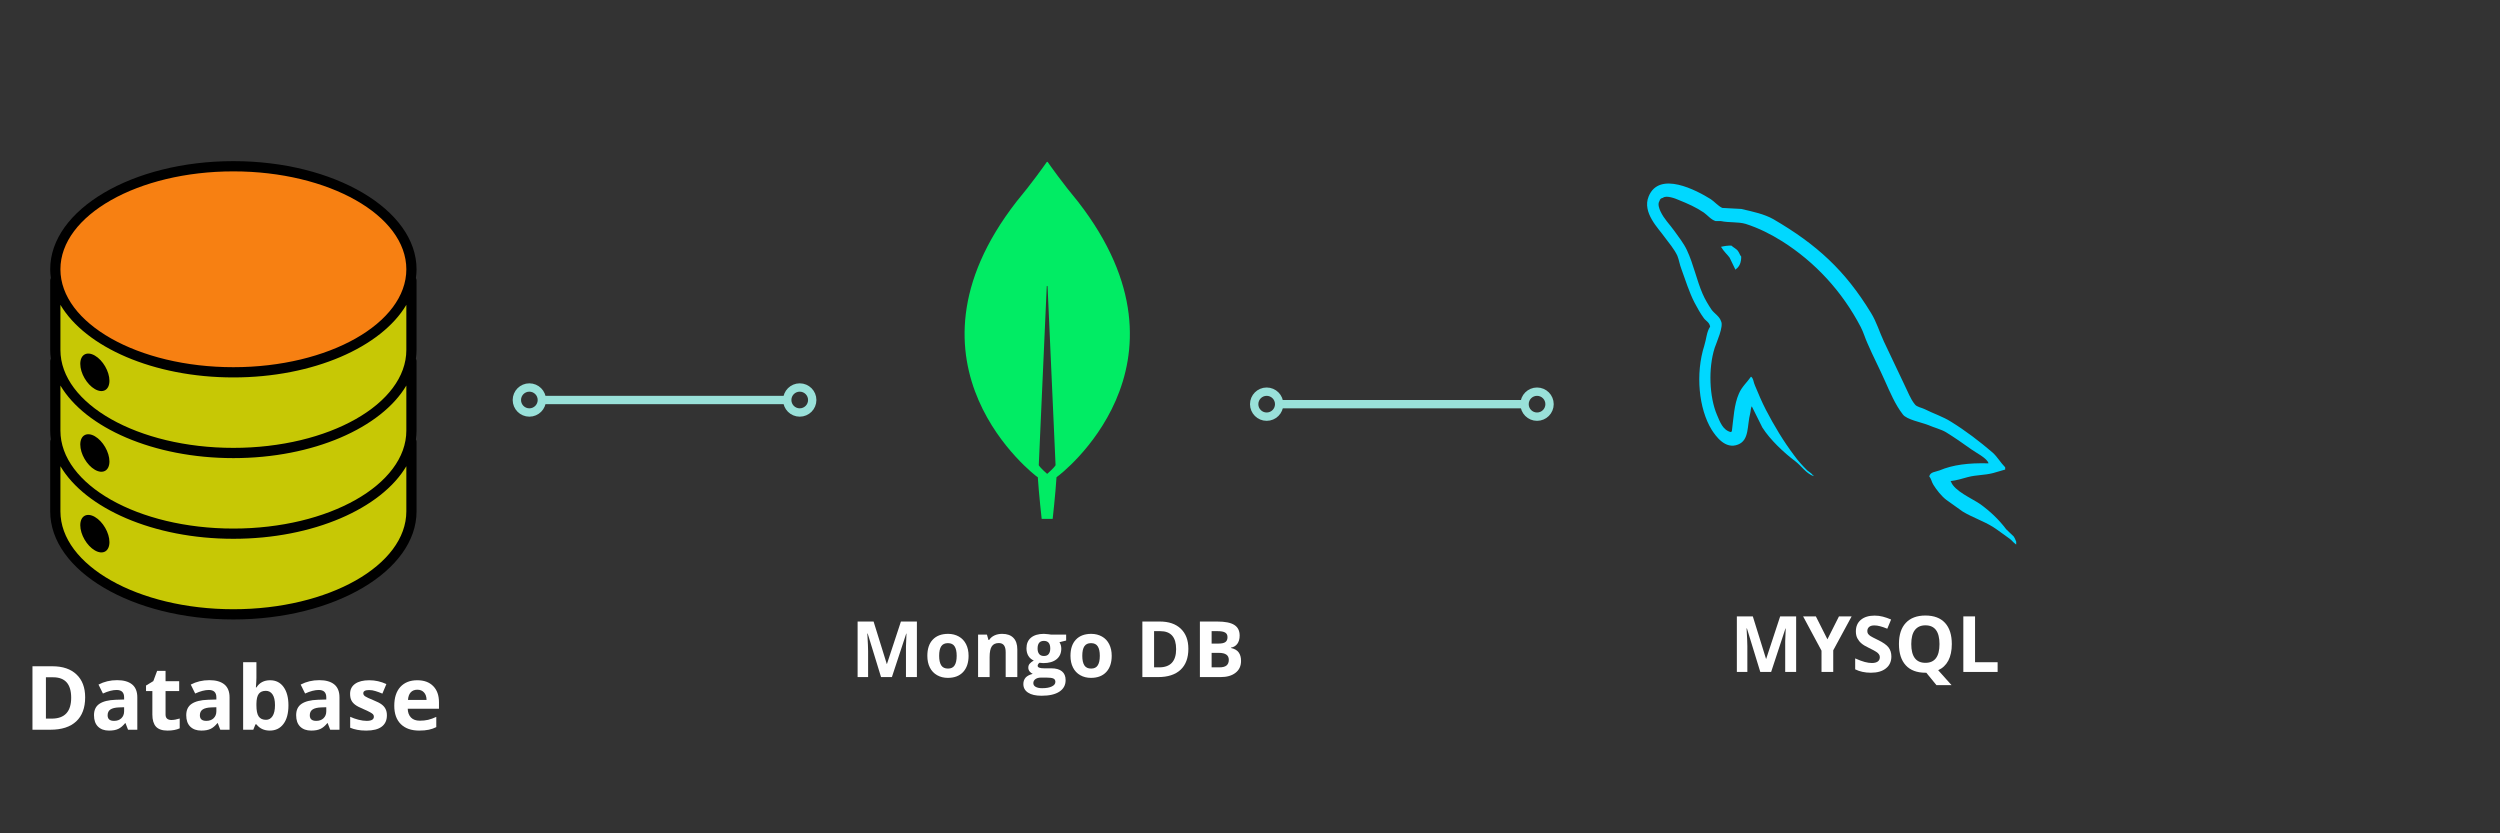 <svg xmlns="http://www.w3.org/2000/svg" xmlns:xlink="http://www.w3.org/1999/xlink" width="600" zoomAndPan="magnify" viewBox="0 0 450 150" height="200" preserveAspectRatio="xMidYMid meet" version="1.0"><rect x="0" y="0" width="450" height="150" fill="#333333" stroke="none"/><defs><g/><clipPath id="17460e2bc4"><path d="M 9.008 50 L 75 50 L 75 111 L 9.008 111 Z M 9.008 50 " clip-rule="nonzero"/></clipPath><clipPath id="927ced48f2"><path d="M 9.008 29.004 L 75 29.004 L 75 68 L 9.008 68 Z M 9.008 29.004 " clip-rule="nonzero"/></clipPath><clipPath id="0811a82cea"><path d="M 9.008 29.004 L 75 29.004 L 75 111.504 L 9.008 111.504 Z M 9.008 29.004 " clip-rule="nonzero"/></clipPath><clipPath id="f03c473e5c"><path d="M 173 29.004 L 204 29.004 L 204 93.504 L 173 93.504 Z M 173 29.004 " clip-rule="nonzero"/></clipPath><clipPath id="5418ba2145"><path d="M 296 33 L 362.918 33 L 362.918 98.004 L 296 98.004 Z M 296 33 " clip-rule="nonzero"/></clipPath></defs><g clip-path="url(#17460e2bc4)"><path fill="#c7c805" d="M 74.062 62.992 C 74.062 63.676 73.992 64.344 73.871 65.004 L 74.062 65.004 L 74.062 77.516 C 74.062 78.195 73.992 78.867 73.871 79.527 L 74.062 79.527 L 74.062 92.039 C 74.062 102.281 59.711 110.582 42.008 110.582 C 24.305 110.582 9.957 102.281 9.957 92.039 L 9.957 79.527 L 10.148 79.527 C 10.023 78.867 9.957 78.195 9.957 77.516 L 9.957 65.004 L 10.148 65.004 C 10.023 64.344 9.957 63.672 9.957 62.992 L 9.957 50.484 L 74.062 50.484 Z M 74.062 62.992 " fill-opacity="1" fill-rule="nonzero"/></g><g clip-path="url(#927ced48f2)"><path fill="#f78012" d="M 74.062 48.473 C 74.062 58.715 59.711 67.016 42.008 67.016 C 24.305 67.016 9.957 58.715 9.957 48.473 C 9.957 38.23 24.305 29.926 42.008 29.926 C 59.711 29.926 74.062 38.23 74.062 48.473 Z M 74.062 48.473 " fill-opacity="1" fill-rule="nonzero"/></g><g clip-path="url(#0811a82cea)"><path fill="#000000" d="M 74.98 48.473 C 74.98 37.738 60.191 29.004 42.008 29.004 C 23.828 29.004 9.035 37.738 9.035 48.473 C 9.035 49.004 9.082 49.531 9.156 50.055 C 9.086 50.184 9.035 50.328 9.035 50.484 L 9.035 62.992 C 9.035 63.527 9.082 64.055 9.156 64.578 C 9.086 64.707 9.035 64.848 9.035 65.004 L 9.035 77.516 C 9.035 78.051 9.082 78.578 9.156 79.102 C 9.086 79.23 9.035 79.371 9.035 79.527 L 9.035 92.039 C 9.035 102.773 23.828 111.504 42.008 111.504 C 60.191 111.504 74.98 102.773 74.98 92.039 L 74.98 79.527 C 74.98 79.371 74.934 79.23 74.863 79.102 C 74.934 78.578 74.98 78.051 74.98 77.516 L 74.98 65.004 C 74.98 64.848 74.934 64.707 74.863 64.578 C 74.934 64.055 74.98 63.527 74.98 62.992 L 74.98 50.484 C 74.98 50.328 74.934 50.184 74.863 50.055 C 74.934 49.531 74.98 49.004 74.98 48.473 Z M 42.008 30.848 C 59.176 30.848 73.141 38.754 73.141 48.473 C 73.141 58.188 59.176 66.094 42.008 66.094 C 24.844 66.094 10.875 58.188 10.875 48.473 C 10.875 38.754 24.844 30.848 42.008 30.848 Z M 73.141 92.039 C 73.141 101.754 59.176 109.66 42.008 109.66 C 24.844 109.66 10.875 101.754 10.875 92.039 L 10.875 83.918 C 15.371 91.516 27.625 96.984 42.008 96.984 C 56.391 96.984 68.648 91.516 73.141 83.918 Z M 73.141 77.516 C 73.141 87.234 59.176 95.141 42.008 95.141 C 24.844 95.141 10.875 87.234 10.875 77.516 L 10.875 69.395 C 15.371 76.992 27.625 82.461 42.008 82.461 C 56.391 82.461 68.648 76.992 73.141 69.395 Z M 73.141 62.992 C 73.141 72.711 59.176 80.617 42.008 80.617 C 24.844 80.617 10.875 72.711 10.875 62.992 L 10.875 54.871 C 15.371 62.473 27.625 67.938 42.008 67.938 C 56.391 67.938 68.648 62.473 73.141 54.871 Z M 19.699 68.535 C 19.699 70.199 18.523 70.871 17.074 70.031 C 15.625 69.191 14.449 67.164 14.449 65.5 C 14.449 63.832 15.625 63.164 17.074 64.004 C 18.523 64.84 19.699 66.871 19.699 68.535 Z M 19.699 83.059 C 19.699 84.723 18.523 85.391 17.074 84.555 C 15.625 83.715 14.449 81.688 14.449 80.02 C 14.449 78.355 15.625 77.688 17.074 78.523 C 18.523 79.363 19.699 81.391 19.699 83.059 Z M 19.699 97.578 C 19.699 99.246 18.523 99.914 17.074 99.074 C 15.625 98.238 14.449 96.207 14.449 94.543 C 14.449 92.879 15.625 92.207 17.074 93.047 C 18.523 93.887 19.699 95.914 19.699 97.578 Z M 19.699 97.578 " fill-opacity="1" fill-rule="nonzero"/></g><g fill="#ffffff" fill-opacity="1"><g transform="translate(4.406, 131.35)"><g><path d="M 10.922 -5.828 C 10.922 -3.941 10.383 -2.5 9.312 -1.5 C 8.238 -0.5 6.691 0 4.672 0 L 1.438 0 L 1.438 -11.422 L 5.031 -11.422 C 6.895 -11.422 8.344 -10.926 9.375 -9.938 C 10.406 -8.957 10.922 -7.586 10.922 -5.828 Z M 8.406 -5.766 C 8.406 -8.211 7.32 -9.438 5.156 -9.438 L 3.859 -9.438 L 3.859 -2 L 4.906 -2 C 7.238 -2 8.406 -3.254 8.406 -5.766 Z M 8.406 -5.766 "/></g></g></g><g fill="#ffffff" fill-opacity="1"><g transform="translate(16.247, 131.35)"><g><path d="M 6.797 0 L 6.344 -1.188 L 6.281 -1.188 C 5.875 -0.688 5.457 -0.336 5.031 -0.141 C 4.613 0.055 4.062 0.156 3.375 0.156 C 2.539 0.156 1.879 -0.082 1.391 -0.562 C 0.91 -1.039 0.672 -1.723 0.672 -2.609 C 0.672 -3.535 0.992 -4.219 1.641 -4.656 C 2.297 -5.102 3.273 -5.348 4.578 -5.391 L 6.094 -5.438 L 6.094 -5.828 C 6.094 -6.711 5.641 -7.156 4.734 -7.156 C 4.035 -7.156 3.219 -6.941 2.281 -6.516 L 1.484 -8.125 C 2.492 -8.656 3.609 -8.922 4.828 -8.922 C 6.004 -8.922 6.906 -8.664 7.531 -8.156 C 8.156 -7.645 8.469 -6.867 8.469 -5.828 L 8.469 0 Z M 6.094 -4.047 L 5.172 -4.016 C 4.484 -3.992 3.969 -3.867 3.625 -3.641 C 3.289 -3.41 3.125 -3.062 3.125 -2.594 C 3.125 -1.926 3.508 -1.594 4.281 -1.594 C 4.832 -1.594 5.27 -1.75 5.594 -2.062 C 5.926 -2.383 6.094 -2.805 6.094 -3.328 Z M 6.094 -4.047 "/></g></g></g><g fill="#ffffff" fill-opacity="1"><g transform="translate(25.909, 131.35)"><g><path d="M 4.938 -1.75 C 5.352 -1.75 5.852 -1.836 6.438 -2.016 L 6.438 -0.25 C 5.844 0.02 5.113 0.156 4.25 0.156 C 3.289 0.156 2.594 -0.082 2.156 -0.562 C 1.727 -1.051 1.516 -1.773 1.516 -2.734 L 1.516 -6.953 L 0.375 -6.953 L 0.375 -7.953 L 1.688 -8.75 L 2.375 -10.594 L 3.891 -10.594 L 3.891 -8.734 L 6.344 -8.734 L 6.344 -6.953 L 3.891 -6.953 L 3.891 -2.734 C 3.891 -2.398 3.984 -2.148 4.172 -1.984 C 4.367 -1.828 4.625 -1.75 4.938 -1.75 Z M 4.938 -1.75 "/></g></g></g><g fill="#ffffff" fill-opacity="1"><g transform="translate(32.852, 131.35)"><g><path d="M 6.797 0 L 6.344 -1.188 L 6.281 -1.188 C 5.875 -0.688 5.457 -0.336 5.031 -0.141 C 4.613 0.055 4.062 0.156 3.375 0.156 C 2.539 0.156 1.879 -0.082 1.391 -0.562 C 0.91 -1.039 0.672 -1.723 0.672 -2.609 C 0.672 -3.535 0.992 -4.219 1.641 -4.656 C 2.297 -5.102 3.273 -5.348 4.578 -5.391 L 6.094 -5.438 L 6.094 -5.828 C 6.094 -6.711 5.641 -7.156 4.734 -7.156 C 4.035 -7.156 3.219 -6.941 2.281 -6.516 L 1.484 -8.125 C 2.492 -8.656 3.609 -8.922 4.828 -8.922 C 6.004 -8.922 6.906 -8.664 7.531 -8.156 C 8.156 -7.645 8.469 -6.867 8.469 -5.828 L 8.469 0 Z M 6.094 -4.047 L 5.172 -4.016 C 4.484 -3.992 3.969 -3.867 3.625 -3.641 C 3.289 -3.41 3.125 -3.062 3.125 -2.594 C 3.125 -1.926 3.508 -1.594 4.281 -1.594 C 4.832 -1.594 5.27 -1.75 5.594 -2.062 C 5.926 -2.383 6.094 -2.805 6.094 -3.328 Z M 6.094 -4.047 "/></g></g></g><g fill="#ffffff" fill-opacity="1"><g transform="translate(42.514, 131.35)"><g><path d="M 6.109 -8.906 C 7.141 -8.906 7.945 -8.5 8.531 -7.688 C 9.113 -6.883 9.406 -5.785 9.406 -4.391 C 9.406 -2.941 9.102 -1.82 8.5 -1.031 C 7.906 -0.238 7.086 0.156 6.047 0.156 C 5.023 0.156 4.223 -0.219 3.641 -0.969 L 3.469 -0.969 L 3.078 0 L 1.25 0 L 1.25 -12.156 L 3.641 -12.156 L 3.641 -9.328 C 3.641 -8.973 3.609 -8.398 3.547 -7.609 L 3.641 -7.609 C 4.191 -8.473 5.016 -8.906 6.109 -8.906 Z M 5.344 -7 C 4.758 -7 4.332 -6.816 4.062 -6.453 C 3.789 -6.086 3.648 -5.488 3.641 -4.656 L 3.641 -4.406 C 3.641 -3.469 3.773 -2.797 4.047 -2.391 C 4.328 -1.984 4.77 -1.781 5.375 -1.781 C 5.863 -1.781 6.254 -2.004 6.547 -2.453 C 6.836 -2.898 6.984 -3.555 6.984 -4.422 C 6.984 -5.273 6.836 -5.914 6.547 -6.344 C 6.254 -6.781 5.852 -7 5.344 -7 Z M 5.344 -7 "/></g></g></g><g fill="#ffffff" fill-opacity="1"><g transform="translate(52.637, 131.35)"><g><path d="M 6.797 0 L 6.344 -1.188 L 6.281 -1.188 C 5.875 -0.688 5.457 -0.336 5.031 -0.141 C 4.613 0.055 4.062 0.156 3.375 0.156 C 2.539 0.156 1.879 -0.082 1.391 -0.562 C 0.91 -1.039 0.672 -1.723 0.672 -2.609 C 0.672 -3.535 0.992 -4.219 1.641 -4.656 C 2.297 -5.102 3.273 -5.348 4.578 -5.391 L 6.094 -5.438 L 6.094 -5.828 C 6.094 -6.711 5.641 -7.156 4.734 -7.156 C 4.035 -7.156 3.219 -6.941 2.281 -6.516 L 1.484 -8.125 C 2.492 -8.656 3.609 -8.922 4.828 -8.922 C 6.004 -8.922 6.906 -8.664 7.531 -8.156 C 8.156 -7.645 8.469 -6.867 8.469 -5.828 L 8.469 0 Z M 6.094 -4.047 L 5.172 -4.016 C 4.484 -3.992 3.969 -3.867 3.625 -3.641 C 3.289 -3.41 3.125 -3.062 3.125 -2.594 C 3.125 -1.926 3.508 -1.594 4.281 -1.594 C 4.832 -1.594 5.27 -1.75 5.594 -2.062 C 5.926 -2.383 6.094 -2.805 6.094 -3.328 Z M 6.094 -4.047 "/></g></g></g><g fill="#ffffff" fill-opacity="1"><g transform="translate(62.298, 131.35)"><g><path d="M 7.344 -2.594 C 7.344 -1.695 7.031 -1.016 6.406 -0.547 C 5.789 -0.078 4.863 0.156 3.625 0.156 C 2.988 0.156 2.445 0.109 2 0.016 C 1.551 -0.066 1.129 -0.191 0.734 -0.359 L 0.734 -2.328 C 1.18 -2.117 1.68 -1.941 2.234 -1.797 C 2.785 -1.66 3.273 -1.594 3.703 -1.594 C 4.566 -1.594 5 -1.844 5 -2.344 C 5 -2.531 4.941 -2.68 4.828 -2.797 C 4.711 -2.91 4.516 -3.039 4.234 -3.188 C 3.953 -3.344 3.578 -3.52 3.109 -3.719 C 2.43 -4 1.938 -4.258 1.625 -4.5 C 1.312 -4.738 1.082 -5.008 0.938 -5.312 C 0.789 -5.625 0.719 -6.008 0.719 -6.469 C 0.719 -7.238 1.02 -7.836 1.625 -8.266 C 2.227 -8.691 3.082 -8.906 4.188 -8.906 C 5.238 -8.906 6.258 -8.676 7.25 -8.219 L 6.531 -6.5 C 6.094 -6.688 5.68 -6.836 5.297 -6.953 C 4.922 -7.078 4.535 -7.141 4.141 -7.141 C 3.441 -7.141 3.094 -6.945 3.094 -6.562 C 3.094 -6.352 3.203 -6.172 3.422 -6.016 C 3.648 -5.859 4.148 -5.625 4.922 -5.312 C 5.598 -5.039 6.094 -4.785 6.406 -4.547 C 6.727 -4.305 6.961 -4.031 7.109 -3.719 C 7.266 -3.406 7.344 -3.031 7.344 -2.594 Z M 7.344 -2.594 "/></g></g></g><g fill="#ffffff" fill-opacity="1"><g transform="translate(70.25, 131.35)"><g><path d="M 4.875 -7.203 C 4.363 -7.203 3.961 -7.039 3.672 -6.719 C 3.391 -6.406 3.227 -5.953 3.188 -5.359 L 6.531 -5.359 C 6.52 -5.953 6.363 -6.406 6.062 -6.719 C 5.77 -7.039 5.375 -7.203 4.875 -7.203 Z M 5.203 0.156 C 3.797 0.156 2.695 -0.227 1.906 -1 C 1.113 -1.781 0.719 -2.883 0.719 -4.312 C 0.719 -5.77 1.082 -6.898 1.812 -7.703 C 2.551 -8.504 3.566 -8.906 4.859 -8.906 C 6.086 -8.906 7.047 -8.551 7.734 -7.844 C 8.422 -7.145 8.766 -6.176 8.766 -4.938 L 8.766 -3.781 L 3.141 -3.781 C 3.16 -3.102 3.359 -2.57 3.734 -2.188 C 4.109 -1.812 4.633 -1.625 5.312 -1.625 C 5.844 -1.625 6.344 -1.676 6.812 -1.781 C 7.281 -1.895 7.77 -2.07 8.281 -2.312 L 8.281 -0.469 C 7.863 -0.258 7.414 -0.102 6.938 0 C 6.469 0.102 5.891 0.156 5.203 0.156 Z M 5.203 0.156 "/></g></g></g><g clip-path="url(#f03c473e5c)"><path fill="#01ec64" d="M 194.035 36.293 C 191.363 33.094 189.059 29.844 188.59 29.168 C 188.578 29.156 188.562 29.148 188.551 29.141 C 188.535 29.133 188.52 29.129 188.504 29.129 C 188.484 29.129 188.469 29.133 188.453 29.141 C 188.441 29.148 188.426 29.156 188.414 29.168 C 187.945 29.844 185.641 33.094 182.969 36.293 C 160.012 65.82 186.582 85.75 186.582 85.75 L 186.805 85.898 C 187.004 88.977 187.5 93.402 187.5 93.402 L 189.48 93.402 C 189.48 93.402 189.977 89 190.172 85.898 L 190.395 85.727 C 190.422 85.75 216.992 65.824 194.035 36.293 Z M 188.488 85.301 C 188.488 85.301 187.301 84.273 186.98 83.75 L 186.98 83.699 L 188.414 51.547 C 188.414 51.445 188.562 51.445 188.562 51.547 L 190 83.699 L 190 83.75 C 189.68 84.273 188.488 85.301 188.488 85.301 Z M 188.488 85.301 " fill-opacity="1" fill-rule="nonzero"/></g><g fill="#ffffff" fill-opacity="1"><g transform="translate(153.104, 121.875)"><g><path d="M 5.484 0 L 3.078 -7.844 L 3.016 -7.844 C 3.109 -6.25 3.156 -5.188 3.156 -4.656 L 3.156 0 L 1.266 0 L 1.266 -10 L 4.141 -10 L 6.516 -2.359 L 6.547 -2.359 L 9.062 -10 L 11.938 -10 L 11.938 0 L 9.969 0 L 9.969 -4.734 C 9.969 -4.953 9.969 -5.207 9.969 -5.5 C 9.977 -5.789 10.008 -6.566 10.062 -7.828 L 10.016 -7.828 L 7.438 0 Z M 5.484 0 "/></g></g></g><g fill="#ffffff" fill-opacity="1"><g transform="translate(166.297, 121.875)"><g><path d="M 2.75 -3.828 C 2.75 -3.078 2.875 -2.504 3.125 -2.109 C 3.375 -1.723 3.781 -1.531 4.344 -1.531 C 4.895 -1.531 5.289 -1.723 5.531 -2.109 C 5.781 -2.492 5.906 -3.066 5.906 -3.828 C 5.906 -4.586 5.781 -5.156 5.531 -5.531 C 5.289 -5.914 4.891 -6.109 4.328 -6.109 C 3.773 -6.109 3.375 -5.922 3.125 -5.547 C 2.875 -5.172 2.75 -4.598 2.75 -3.828 Z M 8.047 -3.828 C 8.047 -2.586 7.719 -1.613 7.062 -0.906 C 6.406 -0.207 5.488 0.141 4.312 0.141 C 3.582 0.141 2.938 -0.02 2.375 -0.344 C 1.812 -0.664 1.379 -1.125 1.078 -1.719 C 0.773 -2.32 0.625 -3.023 0.625 -3.828 C 0.625 -5.078 0.945 -6.047 1.594 -6.734 C 2.25 -7.43 3.172 -7.781 4.359 -7.781 C 5.086 -7.781 5.734 -7.617 6.297 -7.297 C 6.859 -6.984 7.289 -6.523 7.594 -5.922 C 7.895 -5.328 8.047 -4.629 8.047 -3.828 Z M 8.047 -3.828 "/></g></g></g><g fill="#ffffff" fill-opacity="1"><g transform="translate(174.96, 121.875)"><g><path d="M 8.156 0 L 6.062 0 L 6.062 -4.469 C 6.062 -5.02 5.961 -5.43 5.766 -5.703 C 5.566 -5.984 5.254 -6.125 4.828 -6.125 C 4.242 -6.125 3.82 -5.926 3.562 -5.531 C 3.301 -5.145 3.172 -4.5 3.172 -3.594 L 3.172 0 L 1.094 0 L 1.094 -7.641 L 2.688 -7.641 L 2.969 -6.672 L 3.078 -6.672 C 3.316 -7.035 3.641 -7.312 4.047 -7.5 C 4.453 -7.688 4.914 -7.781 5.438 -7.781 C 6.32 -7.781 6.992 -7.539 7.453 -7.062 C 7.922 -6.582 8.156 -5.891 8.156 -4.984 Z M 8.156 0 "/></g></g></g><g fill="#ffffff" fill-opacity="1"><g transform="translate(184.156, 121.875)"><g><path d="M 7.75 -7.641 L 7.75 -6.578 L 6.547 -6.281 C 6.766 -5.938 6.875 -5.551 6.875 -5.125 C 6.875 -4.301 6.586 -3.66 6.016 -3.203 C 5.441 -2.742 4.648 -2.516 3.641 -2.516 L 3.266 -2.547 L 2.953 -2.578 C 2.734 -2.41 2.625 -2.227 2.625 -2.031 C 2.625 -1.727 3.008 -1.578 3.781 -1.578 L 5.078 -1.578 C 5.922 -1.578 6.562 -1.395 7 -1.031 C 7.438 -0.676 7.656 -0.148 7.656 0.547 C 7.656 1.441 7.281 2.133 6.531 2.625 C 5.789 3.113 4.723 3.359 3.328 3.359 C 2.266 3.359 1.453 3.172 0.891 2.797 C 0.328 2.43 0.047 1.914 0.047 1.25 C 0.047 0.781 0.188 0.391 0.469 0.078 C 0.758 -0.223 1.18 -0.441 1.734 -0.578 C 1.523 -0.672 1.336 -0.816 1.172 -1.016 C 1.016 -1.223 0.938 -1.445 0.938 -1.688 C 0.938 -1.977 1.02 -2.219 1.188 -2.406 C 1.352 -2.602 1.598 -2.797 1.922 -2.984 C 1.516 -3.148 1.191 -3.426 0.953 -3.812 C 0.723 -4.195 0.609 -4.648 0.609 -5.172 C 0.609 -6.004 0.879 -6.645 1.422 -7.094 C 1.973 -7.551 2.75 -7.781 3.75 -7.781 C 3.969 -7.781 4.223 -7.758 4.516 -7.719 C 4.805 -7.688 4.992 -7.66 5.078 -7.641 Z M 1.844 1.078 C 1.844 1.367 1.977 1.594 2.25 1.75 C 2.531 1.914 2.922 2 3.422 2 C 4.172 2 4.754 1.895 5.172 1.688 C 5.598 1.488 5.812 1.211 5.812 0.859 C 5.812 0.566 5.688 0.363 5.438 0.25 C 5.188 0.145 4.797 0.094 4.266 0.094 L 3.188 0.094 C 2.812 0.094 2.492 0.18 2.234 0.359 C 1.973 0.547 1.844 0.785 1.844 1.078 Z M 2.609 -5.141 C 2.609 -4.723 2.703 -4.395 2.891 -4.156 C 3.078 -3.914 3.363 -3.797 3.75 -3.797 C 4.145 -3.797 4.43 -3.914 4.609 -4.156 C 4.797 -4.395 4.891 -4.723 4.891 -5.141 C 4.891 -6.055 4.508 -6.516 3.75 -6.516 C 2.988 -6.516 2.609 -6.055 2.609 -5.141 Z M 2.609 -5.141 "/></g></g></g><g fill="#ffffff" fill-opacity="1"><g transform="translate(192.061, 121.875)"><g><path d="M 2.75 -3.828 C 2.75 -3.078 2.875 -2.504 3.125 -2.109 C 3.375 -1.723 3.781 -1.531 4.344 -1.531 C 4.895 -1.531 5.289 -1.723 5.531 -2.109 C 5.781 -2.492 5.906 -3.066 5.906 -3.828 C 5.906 -4.586 5.781 -5.156 5.531 -5.531 C 5.289 -5.914 4.891 -6.109 4.328 -6.109 C 3.773 -6.109 3.375 -5.922 3.125 -5.547 C 2.875 -5.172 2.75 -4.598 2.75 -3.828 Z M 8.047 -3.828 C 8.047 -2.586 7.719 -1.613 7.062 -0.906 C 6.406 -0.207 5.488 0.141 4.312 0.141 C 3.582 0.141 2.938 -0.02 2.375 -0.344 C 1.812 -0.664 1.379 -1.125 1.078 -1.719 C 0.773 -2.32 0.625 -3.023 0.625 -3.828 C 0.625 -5.078 0.945 -6.047 1.594 -6.734 C 2.25 -7.43 3.172 -7.781 4.359 -7.781 C 5.086 -7.781 5.734 -7.617 6.297 -7.297 C 6.859 -6.984 7.289 -6.523 7.594 -5.922 C 7.895 -5.328 8.047 -4.629 8.047 -3.828 Z M 8.047 -3.828 "/></g></g></g><g fill="#ffffff" fill-opacity="1"><g transform="translate(200.724, 121.875)"><g/></g></g><g fill="#ffffff" fill-opacity="1"><g transform="translate(204.359, 121.875)"><g><path d="M 9.547 -5.094 C 9.547 -3.445 9.078 -2.188 8.141 -1.312 C 7.203 -0.438 5.852 0 4.094 0 L 1.266 0 L 1.266 -10 L 4.391 -10 C 6.023 -10 7.289 -9.566 8.188 -8.703 C 9.094 -7.836 9.547 -6.633 9.547 -5.094 Z M 7.344 -5.031 C 7.344 -7.188 6.395 -8.266 4.5 -8.266 L 3.375 -8.266 L 3.375 -1.75 L 4.281 -1.75 C 6.32 -1.75 7.344 -2.844 7.344 -5.031 Z M 7.344 -5.031 "/></g></g></g><g fill="#ffffff" fill-opacity="1"><g transform="translate(214.716, 121.875)"><g><path d="M 1.266 -10 L 4.375 -10 C 5.789 -10 6.816 -9.797 7.453 -9.391 C 8.098 -8.984 8.422 -8.344 8.422 -7.469 C 8.422 -6.863 8.281 -6.367 8 -5.984 C 7.719 -5.609 7.344 -5.383 6.875 -5.312 L 6.875 -5.234 C 7.508 -5.098 7.969 -4.832 8.25 -4.438 C 8.531 -4.051 8.672 -3.539 8.672 -2.906 C 8.672 -1.988 8.336 -1.273 7.672 -0.766 C 7.016 -0.254 6.125 0 5 0 L 1.266 0 Z M 3.375 -6.031 L 4.609 -6.031 C 5.18 -6.031 5.594 -6.117 5.844 -6.297 C 6.102 -6.473 6.234 -6.77 6.234 -7.188 C 6.234 -7.57 6.094 -7.848 5.812 -8.016 C 5.539 -8.18 5.098 -8.266 4.484 -8.266 L 3.375 -8.266 Z M 3.375 -4.359 L 3.375 -1.75 L 4.766 -1.75 C 5.348 -1.75 5.773 -1.859 6.047 -2.078 C 6.328 -2.305 6.469 -2.648 6.469 -3.109 C 6.469 -3.941 5.875 -4.359 4.688 -4.359 Z M 3.375 -4.359 "/></g></g></g><path stroke-linecap="butt" transform="matrix(0.75, 0, 0, 0.75, 92.285, 71.25)" fill="none" stroke-linejoin="miter" d="M 7.5 1 L 65.39 1 " stroke="#99e1d9" stroke-width="2" stroke-opacity="1" stroke-miterlimit="4"/><path stroke-linecap="round" transform="matrix(0.75, 0, 0, 0.75, 92.285, 71.25)" fill="none" stroke-linejoin="round" d="M 1 1 C 1 -0.656 2.343 -2 4 -2 C 5.656 -2 7 -0.656 7 1 C 7 2.656 5.656 4 4 4 C 2.343 4 1 2.656 1 1 " stroke="#99e1d9" stroke-width="2" stroke-opacity="1" stroke-miterlimit="4"/><path stroke-linecap="round" transform="matrix(0.75, 0, 0, 0.75, 92.285, 71.25)" fill="none" stroke-linejoin="round" d="M 71.89 1 C 71.89 2.656 70.547 4 68.89 4 C 67.234 4 65.89 2.656 65.89 1 C 65.89 -0.656 67.234 -2 68.89 -2 C 70.547 -2 71.89 -0.656 71.89 1 " stroke="#99e1d9" stroke-width="2" stroke-opacity="1" stroke-miterlimit="4"/><path stroke-linecap="butt" transform="matrix(0.75, 0, 0, 0.75, 225, 72)" fill="none" stroke-linejoin="miter" d="M 7.5 1 L 65.391 1 " stroke="#99e1d9" stroke-width="2" stroke-opacity="1" stroke-miterlimit="4"/><path stroke-linecap="round" transform="matrix(0.75, 0, 0, 0.75, 225, 72)" fill="none" stroke-linejoin="round" d="M 1 1 C 1 -0.656 2.344 -2 4 -2 C 5.656 -2 7 -0.656 7 1 C 7 2.656 5.656 4 4 4 C 2.344 4 1 2.656 1 1 " stroke="#99e1d9" stroke-width="2" stroke-opacity="1" stroke-miterlimit="4"/><path stroke-linecap="round" transform="matrix(0.75, 0, 0, 0.75, 225, 72)" fill="none" stroke-linejoin="round" d="M 71.891 1 C 71.891 2.656 70.547 4 68.891 4 C 67.234 4 65.891 2.656 65.891 1 C 65.891 -0.656 67.234 -2 68.891 -2 C 70.547 -2 71.891 -0.656 71.891 1 " stroke="#99e1d9" stroke-width="2" stroke-opacity="1" stroke-miterlimit="4"/><g clip-path="url(#5418ba2145)"><path fill="#00d8ff" d="M 357.938 83.402 C 354.309 83.301 351.492 83.672 349.133 84.668 C 348.453 84.938 347.363 84.938 347.273 85.793 C 347.637 86.152 347.68 86.742 347.996 87.238 C 348.543 88.141 349.496 89.355 350.359 89.988 L 353.262 92.062 C 355.031 93.145 357.031 93.777 358.754 94.859 C 359.754 95.492 360.75 96.305 361.75 96.98 C 362.258 97.344 362.566 97.93 363.203 98.152 L 363.203 98.016 C 362.887 97.613 362.793 97.027 362.477 96.574 L 361.113 95.266 C 359.797 93.508 358.164 91.973 356.395 90.711 C 354.941 89.719 351.766 88.367 351.176 86.695 L 351.086 86.598 C 352.082 86.496 353.262 86.145 354.215 85.875 C 355.762 85.469 357.168 85.559 358.754 85.152 L 360.934 84.52 L 360.934 84.117 C 360.117 83.305 359.527 82.223 358.664 81.457 C 356.352 79.469 353.809 77.531 351.176 75.906 C 349.77 75.004 347.953 74.418 346.453 73.652 C 345.906 73.383 345 73.246 344.684 72.793 C 343.867 71.805 343.414 70.496 342.824 69.32 L 339.102 61.473 C 338.285 59.715 337.785 57.953 336.785 56.332 C 332.109 48.66 327.027 44.016 319.219 39.461 C 317.543 38.512 315.543 38.105 313.422 37.609 L 310.016 37.426 C 309.289 37.113 308.562 36.254 307.93 35.848 C 305.34 34.227 298.668 30.707 296.762 35.344 C 295.535 38.273 298.578 41.16 299.609 42.652 C 300.383 43.688 301.379 44.859 301.926 46.035 C 302.23 46.801 302.332 47.613 302.652 48.426 C 303.379 50.41 304.059 52.621 305.012 54.469 C 305.52 55.418 306.055 56.41 306.691 57.27 C 307.055 57.773 307.691 57.988 307.824 58.801 C 307.188 59.703 307.145 61.055 306.781 62.184 C 305.148 67.281 305.781 73.598 308.098 77.352 C 308.824 78.477 310.539 80.961 312.863 80.012 C 314.906 79.199 314.453 76.629 315.043 74.371 C 315.18 73.832 315.086 73.473 315.359 73.109 L 315.359 73.211 L 317.223 76.953 C 318.629 79.164 321.078 81.465 323.121 83 C 324.211 83.812 325.074 85.211 326.434 85.707 L 326.434 85.57 L 326.344 85.57 C 326.07 85.164 325.664 84.984 325.301 84.668 C 324.484 83.855 323.574 82.863 322.938 81.961 C 321.035 79.438 319.355 76.641 317.855 73.754 C 317.129 72.355 316.492 70.82 315.906 69.422 C 315.629 68.879 315.629 68.066 315.18 67.797 C 314.496 68.789 313.5 69.648 312.996 70.867 C 312.137 72.805 312.047 75.195 311.727 77.676 C 311.547 77.723 311.625 77.676 311.547 77.777 C 310.094 77.418 309.594 75.93 309.051 74.668 C 307.688 71.465 307.461 66.32 308.641 62.621 C 308.957 61.676 310.32 58.699 309.777 57.797 C 309.504 56.938 308.598 56.441 308.098 55.766 C 307.508 54.906 306.871 53.828 306.465 52.879 C 305.375 50.352 304.832 47.555 303.648 45.031 C 303.105 43.855 302.152 42.637 301.379 41.559 C 300.516 40.34 299.566 39.48 298.883 38.039 C 298.656 37.531 298.34 36.73 298.703 36.188 C 298.793 35.828 298.977 35.684 299.336 35.602 C 299.926 35.098 301.605 35.738 302.195 36.008 C 303.875 36.684 305.281 37.312 306.691 38.262 C 307.324 38.711 308.008 39.57 308.824 39.797 L 309.777 39.797 C 311.23 40.109 312.863 39.898 314.223 40.301 C 316.629 41.07 318.809 42.195 320.762 43.414 C 326.707 47.16 331.609 52.48 334.922 58.844 C 335.465 59.879 335.691 60.828 336.195 61.91 C 337.148 64.121 338.328 66.375 339.281 68.543 C 340.234 70.664 341.141 72.828 342.504 74.59 C 343.184 75.535 345.906 76.031 347.133 76.527 C 348.039 76.934 349.445 77.297 350.266 77.793 C 351.805 78.738 353.352 79.82 354.801 80.859 C 355.527 81.398 357.797 82.527 357.934 83.426 Z M 311.648 44.203 C 311.02 44.199 310.398 44.273 309.789 44.43 L 309.789 44.531 L 309.879 44.531 C 310.242 45.25 310.879 45.75 311.332 46.379 L 312.379 48.547 L 312.469 48.445 C 313.102 47.992 313.422 47.273 313.422 46.191 C 313.148 45.875 313.105 45.559 312.875 45.242 C 312.605 44.793 312.016 44.566 311.648 44.207 Z M 311.648 44.203 " fill-opacity="1" fill-rule="evenodd"/></g><g fill="#ffffff" fill-opacity="1"><g transform="translate(311.367, 120.95)"><g><path d="M 5.484 0 L 3.078 -7.844 L 3.016 -7.844 C 3.109 -6.25 3.156 -5.188 3.156 -4.656 L 3.156 0 L 1.266 0 L 1.266 -10 L 4.141 -10 L 6.516 -2.359 L 6.547 -2.359 L 9.062 -10 L 11.938 -10 L 11.938 0 L 9.969 0 L 9.969 -4.734 C 9.969 -4.953 9.969 -5.207 9.969 -5.5 C 9.977 -5.789 10.008 -6.566 10.062 -7.828 L 10.016 -7.828 L 7.438 0 Z M 5.484 0 "/></g></g></g><g fill="#ffffff" fill-opacity="1"><g transform="translate(324.56, 120.95)"><g><path d="M 4.375 -5.875 L 6.453 -10 L 8.734 -10 L 5.422 -3.891 L 5.422 0 L 3.312 0 L 3.312 -3.828 L 0 -10 L 2.297 -10 Z M 4.375 -5.875 "/></g></g></g><g fill="#ffffff" fill-opacity="1"><g transform="translate(333.291, 120.95)"><g><path d="M 7.156 -2.781 C 7.156 -1.875 6.828 -1.16 6.172 -0.641 C 5.523 -0.117 4.625 0.141 3.469 0.141 C 2.406 0.141 1.461 -0.062 0.641 -0.469 L 0.641 -2.438 C 1.316 -2.133 1.891 -1.922 2.359 -1.797 C 2.828 -1.672 3.254 -1.609 3.641 -1.609 C 4.098 -1.609 4.453 -1.695 4.703 -1.875 C 4.953 -2.051 5.078 -2.316 5.078 -2.672 C 5.078 -2.867 5.02 -3.039 4.906 -3.188 C 4.801 -3.344 4.641 -3.488 4.422 -3.625 C 4.211 -3.77 3.785 -4 3.141 -4.312 C 2.523 -4.602 2.066 -4.879 1.766 -5.141 C 1.461 -5.398 1.219 -5.707 1.031 -6.062 C 0.852 -6.414 0.766 -6.828 0.766 -7.297 C 0.766 -8.18 1.062 -8.875 1.656 -9.375 C 2.258 -9.883 3.086 -10.141 4.141 -10.141 C 4.66 -10.141 5.156 -10.078 5.625 -9.953 C 6.102 -9.828 6.598 -9.656 7.109 -9.438 L 6.422 -7.781 C 5.891 -8 5.445 -8.148 5.094 -8.234 C 4.75 -8.328 4.41 -8.375 4.078 -8.375 C 3.672 -8.375 3.359 -8.281 3.141 -8.094 C 2.93 -7.906 2.828 -7.66 2.828 -7.359 C 2.828 -7.172 2.867 -7.008 2.953 -6.875 C 3.047 -6.738 3.188 -6.602 3.375 -6.469 C 3.562 -6.344 4.008 -6.109 4.719 -5.766 C 5.656 -5.316 6.297 -4.867 6.641 -4.422 C 6.984 -3.973 7.156 -3.426 7.156 -2.781 Z M 7.156 -2.781 "/></g></g></g><g fill="#ffffff" fill-opacity="1"><g transform="translate(340.998, 120.95)"><g><path d="M 10.328 -5.016 C 10.328 -3.836 10.117 -2.848 9.703 -2.047 C 9.285 -1.254 8.676 -0.676 7.875 -0.312 L 10.281 2.375 L 7.562 2.375 L 5.734 0.141 L 5.578 0.141 C 4.047 0.141 2.867 -0.301 2.047 -1.188 C 1.223 -2.082 0.812 -3.363 0.812 -5.031 C 0.812 -6.688 1.223 -7.953 2.047 -8.828 C 2.867 -9.711 4.047 -10.156 5.578 -10.156 C 7.117 -10.156 8.297 -9.711 9.109 -8.828 C 9.922 -7.941 10.328 -6.672 10.328 -5.016 Z M 3.031 -5.016 C 3.031 -3.898 3.242 -3.055 3.672 -2.484 C 4.098 -1.922 4.734 -1.641 5.578 -1.641 C 7.266 -1.641 8.109 -2.766 8.109 -5.016 C 8.109 -7.266 7.266 -8.391 5.578 -8.391 C 4.742 -8.391 4.109 -8.102 3.672 -7.531 C 3.242 -6.969 3.031 -6.129 3.031 -5.016 Z M 3.031 -5.016 "/></g></g></g><g fill="#ffffff" fill-opacity="1"><g transform="translate(352.134, 120.95)"><g><path d="M 1.266 0 L 1.266 -10 L 3.375 -10 L 3.375 -1.75 L 7.438 -1.75 L 7.438 0 Z M 1.266 0 "/></g></g></g></svg>